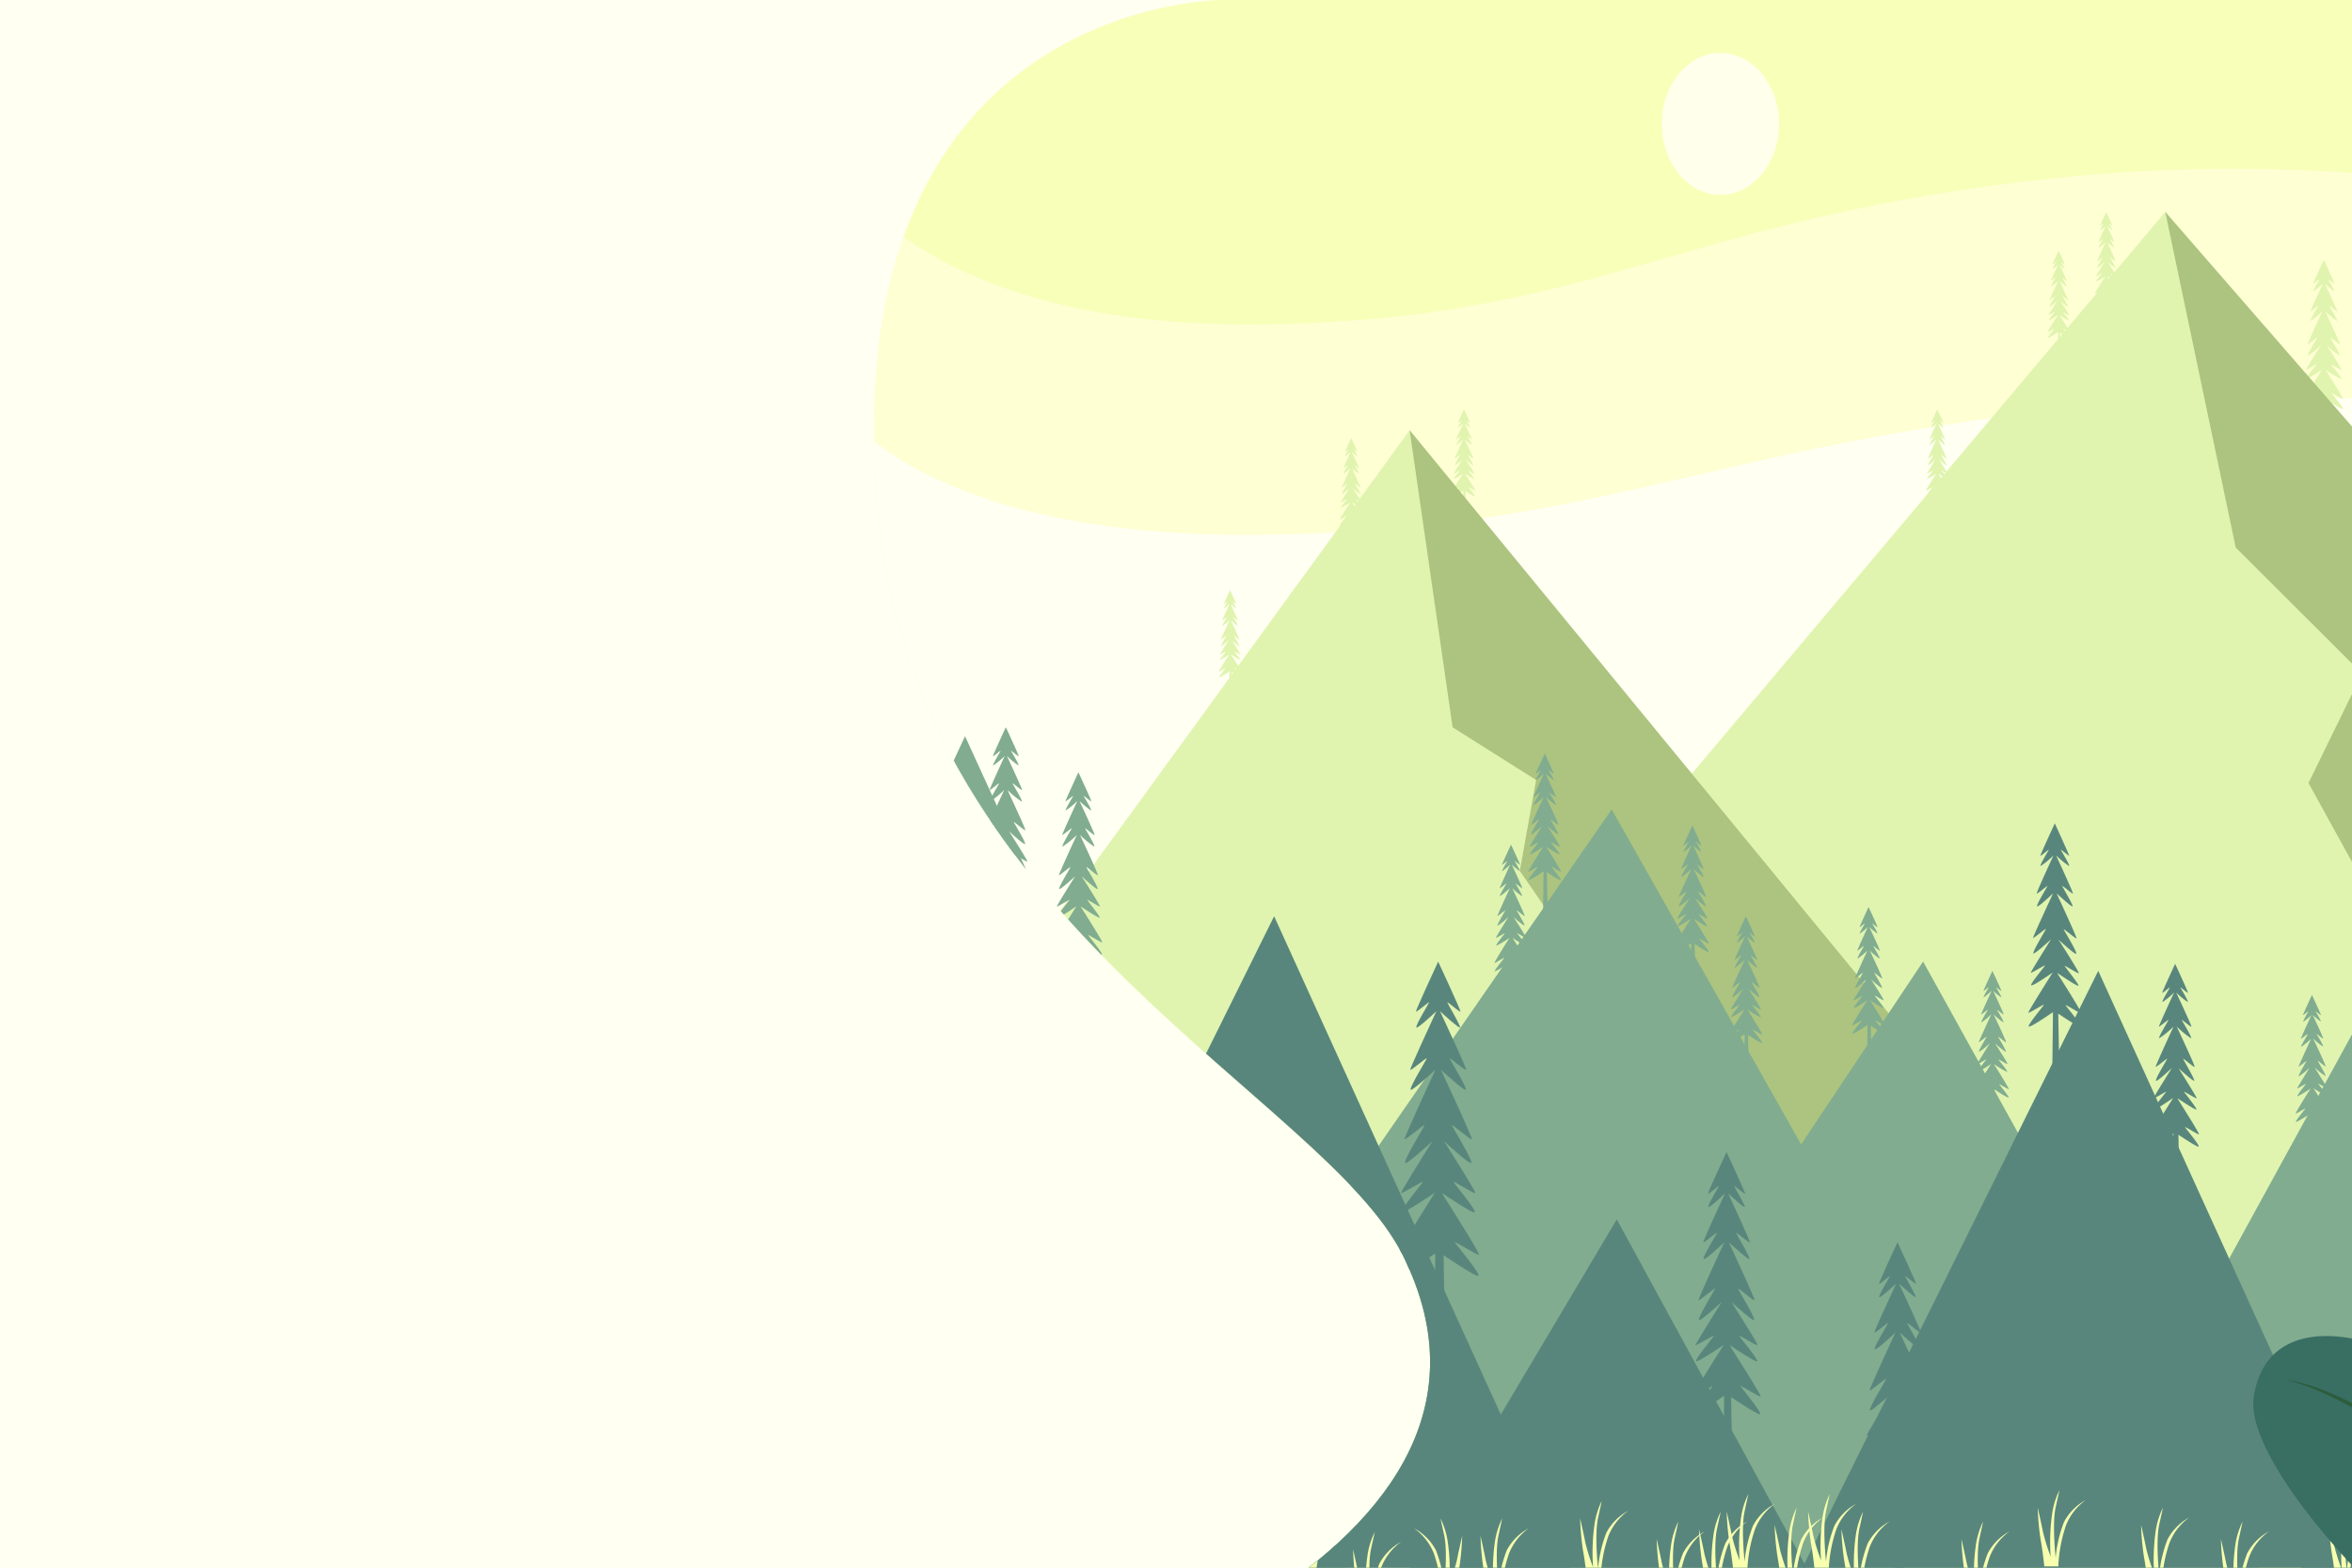 <svg xmlns="http://www.w3.org/2000/svg" xmlns:xlink="http://www.w3.org/1999/xlink" viewBox="0 0 561.6 374.4"><defs><style>.cls-1{fill:none;}.cls-2{fill:#fffff2;}.cls-3{clip-path:url(#clip-path);}.cls-4{fill:#f8ffb9;}.cls-5{fill:#ffffd4;}.cls-6{fill:#e0f4b0;}.cls-7{fill:#acc47f;}.cls-8{fill:#81ac8f;}.cls-9{fill:#59867c;}.cls-10{fill:#f7ffae;}.cls-11{fill:#396e63;}.cls-12{fill:#2c5d3c;}.cls-13{fill:#ffffec;}</style><clipPath id="clip-path"><path class="cls-1" d="M291.81,0S196.66-.19,210,125.49c10.12,95.25,106.15,136.84,124.88,174.15,38,75.67-100.66,111.81-100.66,111.81H622.71V0Z"/></clipPath></defs><g id="White_bg" data-name="White bg"><rect class="cls-2" width="622.71" height="411.45"/></g><g id="Object"><g class="cls-3"><rect class="cls-4" x="202.37" y="-2.3" width="494.94" height="416.06"/><path class="cls-5" d="M202.37,43.25s20,35.18,98.63,34.23,97.79-24.07,183.32-34.23C612.73,28,698.37,77.5,698.37,77.5l-1.06,336.26h-522V-2.3Z"/><path class="cls-2" d="M201.84,98.61s20,29.92,98.63,29.12,104.74-19.85,190.17-29.84c129.63-15.16,207.2,29.85,207.2,29.85l-1.06,286h-522V59.87Z"/><path class="cls-6" d="M555.37,88.45v-.1A23,23,0,0,0,559,90.51c.47,0-2.3-3.27-2.38-3.46s2.41,1.42,2.48,1.26-2.34-4-3.54-5.87a18.14,18.14,0,0,0,3.05,2.47c.42,0-2.08-4-2.15-4.27s2.17,1.76,2.24,1.56-2.57-5.87-3.49-7.86A17.89,17.89,0,0,0,558,76.61c.35,0-1.73-3.36-1.79-3.55s1.81,1.46,1.87,1.29-2.25-5.11-3-6.65a14.37,14.37,0,0,0,2.25,1.84c.28,0-1.38-2.67-1.43-2.83s1.44,1.17,1.49,1-2.52-5.65-2.52-5.65-2.57,5.52-2.52,5.65,1.53-1.18,1.49-1-1.71,2.83-1.43,2.83a14.37,14.37,0,0,0,2.25-1.84c-.71,1.54-3,6.51-3,6.65s1.93-1.49,1.87-1.29-2.14,3.55-1.79,3.55a17.89,17.89,0,0,0,2.78-2.27c-.92,2-3.55,7.69-3.49,7.86s2.31-1.79,2.24-1.56-2.57,4.27-2.15,4.27a18.14,18.14,0,0,0,3.05-2.47c-1.2,1.91-3.6,5.75-3.54,5.87s2.55-1.45,2.48-1.26-2.85,3.46-2.38,3.46a24.28,24.28,0,0,0,3.72-2.24c-1.12,1.78-4.32,6.88-4.25,7s2.81-1.59,2.73-1.39-3.13,3.82-2.62,3.82a28.44,28.44,0,0,0,4.2-2.53l-.13,12.69h1.31l-.24-12.49a24.66,24.66,0,0,0,3.9,2.33c.51,0-2.53-3.61-2.62-3.82s2.65,1.57,2.73,1.39S556.58,90.37,555.37,88.45Z"/><path class="cls-6" d="M503.21,66.08V66a13.91,13.91,0,0,0,2.12,1.27c.28,0-1.35-1.92-1.39-2s1.41.84,1.45.74-1.37-2.33-2.08-3.44A11,11,0,0,0,505.09,64c.25,0-1.22-2.37-1.26-2.51s1.28,1,1.32.91-1.51-3.44-2-4.61a11.16,11.16,0,0,0,1.63,1.34c.21,0-1-2-1.05-2.09s1.06.86,1.1.76-1.32-3-1.74-3.91A8.5,8.5,0,0,0,504.36,55c.16,0-.81-1.57-.84-1.66s.85.69.88.61-1.48-3.32-1.48-3.32-1.51,3.24-1.48,3.32.9-.7.87-.61-1,1.66-.84,1.66a8.05,8.05,0,0,0,1.32-1.08c-.42.91-1.76,3.83-1.73,3.91s1.13-.88,1.09-.76-1.25,2.09-1,2.09a10.19,10.19,0,0,0,1.63-1.34c-.54,1.17-2.08,4.52-2.05,4.61s1.36-1,1.32-.91S500.49,64,500.74,64a10.6,10.6,0,0,0,1.79-1.45c-.7,1.11-2.11,3.37-2.08,3.44s1.5-.85,1.45-.74-1.66,2-1.39,2A14.39,14.39,0,0,0,502.69,66c-.65,1-2.53,4-2.49,4.12s1.65-.93,1.6-.81-1.84,2.24-1.54,2.24A17.1,17.1,0,0,0,502.73,70l-.07,7.45h.76l-.14-7.33a14.87,14.87,0,0,0,2.29,1.37c.3,0-1.49-2.12-1.54-2.24s1.56.92,1.61.81S503.91,67.2,503.21,66.08Z"/><path class="cls-6" d="M491.83,75.35v-.07A13.44,13.44,0,0,0,494,76.55c.27,0-1.35-1.92-1.4-2s1.41.84,1.46.74-1.38-2.33-2.08-3.44a10.72,10.72,0,0,0,1.79,1.45c.24,0-1.22-2.37-1.26-2.51s1.27,1,1.31.91-1.51-3.44-2-4.61a11,11,0,0,0,1.63,1.33c.21,0-1-2-1.05-2.08s1.06.85,1.1.76-1.32-3-1.74-3.91A9,9,0,0,0,493,64.24c.17,0-.81-1.57-.83-1.66s.84.69.87.61-1.48-3.32-1.48-3.32-1.51,3.24-1.48,3.32.9-.7.87-.61-1,1.66-.83,1.66a9,9,0,0,0,1.32-1.08c-.42.91-1.77,3.83-1.74,3.91s1.13-.88,1.1-.76-1.26,2.08-1,2.08a11,11,0,0,0,1.63-1.33c-.54,1.17-2.09,4.52-2.05,4.61s1.36-1,1.31-.91-1.51,2.51-1.26,2.51a10.72,10.72,0,0,0,1.79-1.45c-.7,1.11-2.11,3.37-2.08,3.44s1.5-.85,1.46-.74-1.67,2-1.4,2a14.9,14.9,0,0,0,2.19-1.31c-.66,1-2.54,4-2.5,4.12s1.65-.94,1.6-.81-1.83,2.23-1.53,2.23a16.36,16.36,0,0,0,2.46-1.48l-.07,7.45H492l-.13-7.33a14.64,14.64,0,0,0,2.28,1.36c.3,0-1.48-2.11-1.53-2.23s1.55.92,1.6.81S492.54,76.47,491.83,75.35Z"/><path class="cls-6" d="M462.86,113.19v-.06a14,14,0,0,0,2.12,1.26c.27,0-1.35-1.92-1.4-2s1.41.84,1.46.74-1.38-2.32-2.08-3.44a10.21,10.21,0,0,0,1.79,1.45c.24,0-1.22-2.37-1.26-2.51s1.27,1,1.31.91-1.51-3.44-2.05-4.61a11.16,11.16,0,0,0,1.63,1.34c.21,0-1-2-1.05-2.09s1.06.86,1.1.76-1.32-3-1.74-3.91a9.2,9.2,0,0,0,1.32,1.09c.17,0-.81-1.58-.83-1.67s.84.69.87.61-1.48-3.32-1.48-3.32-1.51,3.24-1.48,3.32.9-.7.87-.61-1,1.67-.83,1.67a9.2,9.2,0,0,0,1.32-1.09c-.42.91-1.77,3.83-1.74,3.91s1.13-.88,1.1-.76-1.26,2.09-1.05,2.09a11.16,11.16,0,0,0,1.63-1.34c-.54,1.17-2.09,4.52-2.05,4.61s1.35-1.05,1.31-.91-1.51,2.51-1.26,2.51a10.6,10.6,0,0,0,1.79-1.45c-.7,1.12-2.11,3.37-2.08,3.44s1.5-.85,1.46-.74-1.67,2-1.4,2a14.9,14.9,0,0,0,2.19-1.31c-.66,1-2.54,4-2.5,4.12s1.65-.93,1.6-.81-1.83,2.24-1.53,2.24a16.56,16.56,0,0,0,2.46-1.49l-.07,7.45h.76l-.14-7.33a15.36,15.36,0,0,0,2.29,1.37c.3,0-1.48-2.12-1.53-2.24s1.55.92,1.6.81S463.57,114.31,462.86,113.19Z"/><path class="cls-6" d="M349.86,113.19v-.06a14,14,0,0,0,2.12,1.26c.27,0-1.35-1.92-1.4-2s1.41.84,1.46.74-1.38-2.32-2.08-3.44a10.6,10.6,0,0,0,1.79,1.45c.25,0-1.22-2.37-1.26-2.51s1.27,1,1.32.91-1.51-3.44-2.05-4.61a10.19,10.19,0,0,0,1.63,1.34c.2,0-1-2-1.05-2.09s1.06.86,1.09.76-1.31-3-1.73-3.91a8.22,8.22,0,0,0,1.32,1.09c.16,0-.81-1.58-.84-1.67s.85.69.87.61-1.48-3.32-1.48-3.32-1.5,3.24-1.48,3.32.9-.7.88-.61-1,1.67-.84,1.67a8.68,8.68,0,0,0,1.32-1.09c-.42.91-1.77,3.83-1.74,3.91s1.13-.88,1.1-.76-1.26,2.09-1.05,2.09a11.16,11.16,0,0,0,1.63-1.34c-.54,1.17-2.08,4.52-2.05,4.61s1.36-1.05,1.32-.91-1.51,2.51-1.27,2.51a10.56,10.56,0,0,0,1.8-1.45c-.71,1.12-2.12,3.37-2.08,3.44s1.5-.85,1.45-.74-1.67,2-1.39,2a14.9,14.9,0,0,0,2.18-1.31c-.66,1-2.54,4-2.5,4.12s1.66-.93,1.61-.81-1.84,2.24-1.54,2.24a16.56,16.56,0,0,0,2.46-1.49l-.07,7.45h.77l-.14-7.33a14.41,14.41,0,0,0,2.29,1.37c.3,0-1.49-2.12-1.54-2.24s1.55.92,1.6.81S350.57,114.31,349.86,113.19Z"/><path class="cls-6" d="M322.92,120.05V120a14,14,0,0,0,2.12,1.26c.27,0-1.35-1.92-1.4-2s1.41.84,1.46.74-1.38-2.32-2.08-3.44a10.6,10.6,0,0,0,1.79,1.45c.25,0-1.22-2.37-1.26-2.51s1.27,1,1.31.92-1.51-3.45-2.05-4.62a11.16,11.16,0,0,0,1.63,1.34c.21,0-1-2-1.05-2.09s1.07.86,1.1.76-1.32-3-1.74-3.91a9.2,9.2,0,0,0,1.32,1.09c.17,0-.8-1.58-.83-1.67s.84.69.87.61-1.48-3.32-1.48-3.32-1.51,3.24-1.48,3.32.9-.7.87-.61-1,1.67-.83,1.67a9.2,9.2,0,0,0,1.32-1.09c-.42.91-1.77,3.83-1.74,3.91s1.13-.88,1.1-.76-1.26,2.09-1.05,2.09a11.16,11.16,0,0,0,1.63-1.34c-.54,1.17-2.09,4.52-2.05,4.62s1.36-1,1.32-.92-1.51,2.51-1.27,2.51a10.21,10.21,0,0,0,1.79-1.45c-.7,1.12-2.11,3.37-2.08,3.44s1.5-.85,1.46-.74-1.67,2-1.4,2a13.61,13.61,0,0,0,2.19-1.31c-.66,1-2.54,4-2.5,4.12s1.66-.93,1.61-.81-1.84,2.24-1.54,2.24a16.56,16.56,0,0,0,2.46-1.49l-.07,7.45h.76l-.13-7.33a14.89,14.89,0,0,0,2.28,1.37c.31,0-1.48-2.12-1.53-2.24s1.55.92,1.6.81S323.63,121.17,322.92,120.05Z"/><path class="cls-6" d="M294,156.38v-.06a13.44,13.44,0,0,0,2.12,1.27c.27,0-1.35-1.92-1.4-2s1.41.83,1.46.74-1.38-2.33-2.08-3.45a10.8,10.8,0,0,0,1.79,1.46c.25,0-1.22-2.38-1.26-2.51s1.27,1,1.31.91-1.51-3.45-2.05-4.61a11,11,0,0,0,1.63,1.33c.21,0-1-2-1.05-2.09s1.07.86,1.1.76-1.32-3-1.74-3.9a9,9,0,0,0,1.32,1.08c.17,0-.81-1.57-.83-1.66s.84.68.87.6-1.48-3.32-1.48-3.32-1.51,3.25-1.48,3.32.9-.69.87-.6-1,1.66-.83,1.66a9,9,0,0,0,1.32-1.08c-.42.9-1.77,3.82-1.74,3.9s1.13-.87,1.1-.76-1.26,2.09-1,2.09a11,11,0,0,0,1.63-1.33c-.54,1.16-2.09,4.51-2.05,4.61s1.36-1.05,1.31-.91-1.5,2.51-1.26,2.51a10.4,10.4,0,0,0,1.79-1.46c-.7,1.12-2.11,3.38-2.08,3.45s1.5-.85,1.46-.74-1.67,2-1.4,2a14.9,14.9,0,0,0,2.19-1.31c-.66,1-2.54,4-2.5,4.12s1.66-.94,1.6-.82-1.83,2.24-1.53,2.24a16.36,16.36,0,0,0,2.46-1.48l-.07,7.45h.76l-.13-7.33a14.64,14.64,0,0,0,2.28,1.36c.3,0-1.48-2.12-1.53-2.24s1.55.92,1.6.82S294.66,157.51,294,156.38Z"/><polygon class="cls-6" points="403.67 185.12 517.01 50.6 697.31 265.5 697.31 377.9 136.48 377.9 336.58 102.74 403.67 185.12"/><polygon class="cls-7" points="517.01 50.6 533.84 130.77 563.99 160.85 551.21 187 655.99 377.2 697.31 377.2 698.37 259.08 517.01 50.6"/><polygon class="cls-7" points="336.58 102.74 346.85 173.7 366.79 186.28 362.89 208 479.68 377.2 562.03 377.2 336.58 102.74"/><polygon class="cls-8" points="136.48 377.2 230.43 175.83 322.63 377.2 136.48 377.2"/><polygon class="cls-8" points="257.45 377.2 384.83 193.31 488.82 377.2 257.45 377.2"/><polygon class="cls-8" points="360.8 377.2 459.19 229.64 540.89 377.2 360.8 377.2"/><polygon class="cls-8" points="496.97 365 585.13 204.09 683.39 365 496.97 365"/><polygon class="cls-9" points="225.74 377.2 304.23 218.82 376.26 377.2 225.74 377.2"/><polygon class="cls-9" points="428.98 377.2 501.01 231.86 567.12 377.2 428.98 377.2"/><polygon class="cls-9" points="548.13 377.2 594.22 276.24 636.51 377.2 548.13 377.2"/><polygon class="cls-9" points="334.96 377.2 386.05 291.22 432.93 377.2 334.96 377.2"/><path class="cls-9" d="M520,262.47v-.13c1.24.83,4,2.64,4.42,2.64s-2.81-4-2.91-4.23,2.94,1.74,3,1.54-2.87-4.85-4.33-7.18c1.2,1.1,3.36,3,3.73,3s-2.54-4.95-2.63-5.23,2.66,2.15,2.75,1.9-3.15-7.18-4.28-9.61a22.38,22.38,0,0,0,3.4,2.78c.43,0-2.12-4.12-2.19-4.35s2.21,1.79,2.29,1.58-2.75-6.25-3.62-8.14a17.32,17.32,0,0,0,2.75,2.26c.34,0-1.69-3.27-1.74-3.46s1.76,1.42,1.81,1.26-3.08-6.92-3.08-6.92-3.14,6.76-3.08,6.92,1.87-1.45,1.82-1.26-2.09,3.46-1.75,3.46a17.32,17.32,0,0,0,2.75-2.26c-.87,1.89-3.67,8-3.61,8.14s2.35-1.82,2.28-1.58-2.62,4.35-2.19,4.35a21.9,21.9,0,0,0,3.4-2.78c-1.13,2.43-4.34,9.41-4.27,9.61s2.83-2.18,2.74-1.9-3.14,5.23-2.63,5.23,2.53-1.93,3.73-3c-1.46,2.33-4.4,7-4.33,7.18s3.13-1.77,3-1.54-3.47,4.23-2.9,4.23,3.39-2,4.55-2.73c-1.37,2.16-5.29,8.41-5.21,8.59s3.45-2,3.35-1.7-3.84,4.66-3.21,4.66,4-2.3,5.14-3.09l-.15,15.52h1.59L520.16,271c1.41.95,4.3,2.85,4.77,2.85.63,0-3.1-4.41-3.2-4.66s3.24,1.91,3.34,1.7S521.48,264.81,520,262.47Z"/><path class="cls-9" d="M453.94,343.05v-.18c1.77,1.19,5.71,3.8,6.35,3.8.81,0-4.05-5.75-4.18-6.08s4.22,2.49,4.36,2.21-4.13-7-6.23-10.31c1.73,1.57,4.83,4.34,5.36,4.34.74,0-3.66-7.1-3.78-7.51s3.82,3.08,3.94,2.74-4.51-10.33-6.13-13.82c1.28,1.18,4.39,4,4.88,4s-3.05-5.92-3.15-6.26,3.18,2.57,3.29,2.28-3.95-9-5.2-11.7c1,.89,3.55,3.24,3.95,3.24s-2.42-4.7-2.51-5,2.54,2,2.62,1.81-4.43-9.94-4.43-9.94-4.52,9.71-4.43,9.94,2.69-2.08,2.61-1.81-3,5-2.51,5,3-2.35,4-3.24c-1.26,2.71-5.29,11.45-5.2,11.7s3.39-2.62,3.28-2.28-3.76,6.26-3.14,6.26,3.6-2.82,4.88-4c-1.62,3.49-6.24,13.53-6.14,13.82s4.07-3.15,3.94-2.74-4.52,7.51-3.78,7.51c.53,0,3.64-2.77,5.37-4.34-2.11,3.34-6.34,10.1-6.23,10.31s4.49-2.55,4.36-2.21-5,6.08-4.18,6.08c.65,0,4.88-2.82,6.54-3.93-2,3.11-7.6,12.08-7.48,12.34s5-2.81,4.81-2.44-5.51,6.7-4.61,6.7,5.69-3.31,7.38-4.45l-.22,22.31h2.29l-.41-21.95c2,1.35,6.17,4.09,6.85,4.09.9,0-4.45-6.34-4.6-6.7s4.65,2.75,4.8,2.44S456.06,346.42,453.94,343.05Z"/><path class="cls-9" d="M491.31,232.57v-.15c1.38.93,4.44,3,4.93,3s-3.14-4.46-3.24-4.72,3.27,1.94,3.38,1.72-3.2-5.41-4.84-8c1.34,1.23,3.76,3.38,4.17,3.38.57,0-2.84-5.52-2.94-5.83s3,2.39,3.06,2.12-3.5-8-4.76-10.73c1,.92,3.41,3.11,3.79,3.11s-2.37-4.59-2.44-4.86,2.47,2,2.54,1.77-3.06-7-4-9.08a20.29,20.29,0,0,0,3.07,2.52c.38,0-1.88-3.65-1.95-3.86s2,1.58,2,1.4-3.44-7.72-3.44-7.72-3.5,7.54-3.44,7.72,2.09-1.61,2-1.4-2.32,3.86-1.94,3.86a20.8,20.8,0,0,0,3.07-2.52c-1,2.1-4.11,8.89-4,9.08s2.63-2,2.55-1.77-2.92,4.86-2.44,4.86,2.79-2.19,3.78-3.11C489,216,485.37,223.81,485.45,224s3.16-2.44,3.06-2.12-3.51,5.83-2.93,5.83c.41,0,2.82-2.15,4.16-3.38-1.63,2.6-4.91,7.85-4.83,8s3.49-2,3.38-1.72-3.88,4.72-3.24,4.72,3.79-2.18,5.07-3.05c-1.52,2.42-5.9,9.38-5.8,9.58s3.85-2.18,3.73-1.89-4.28,5.2-3.58,5.2,4.42-2.56,5.73-3.45L490,259.08h1.78l-.32-17c1.57,1.06,4.79,3.18,5.32,3.18.7,0-3.46-4.92-3.57-5.2s3.61,2.14,3.73,1.89S493,235.18,491.31,232.57Z"/><path class="cls-9" d="M344.44,285.19V285c2.12,1.43,6.85,4.55,7.6,4.55,1,0-4.84-6.89-5-7.29s5.06,3,5.22,2.66-4.94-8.36-7.46-12.36c2.07,1.89,5.79,5.2,6.42,5.2.89,0-4.38-8.51-4.53-9s4.58,3.7,4.73,3.28-5.42-12.37-7.36-16.56c1.54,1.41,5.27,4.79,5.85,4.79.74,0-3.65-7.08-3.77-7.49s3.81,3.08,3.94,2.73-4.73-10.77-6.23-14c1.16,1.07,4.26,3.89,4.73,3.89s-2.9-5.64-3-6,3,2.45,3.13,2.18-5.31-11.92-5.31-11.92-5.4,11.64-5.31,11.92,3.23-2.5,3.14-2.18-3.59,6-3,6,3.57-2.82,4.73-3.89c-1.5,3.25-6.33,13.72-6.23,14s4.06-3.14,3.94-2.73-4.51,7.49-3.77,7.49c.58,0,4.31-3.38,5.84-4.79-1.93,4.19-7.47,16.21-7.35,16.56s4.88-3.77,4.73-3.28-5.42,9-4.53,9c.63,0,4.35-3.31,6.42-5.2-2.52,4-7.58,12.1-7.46,12.36s5.39-3.05,5.22-2.66-6,7.29-5,7.29c.78,0,5.85-3.37,7.84-4.71-2.36,3.73-9.12,14.48-9,14.79s5.94-3.37,5.76-2.93-6.6,8-5.52,8c.9,0,6.82-4,8.85-5.34l-.26,26.74h2.74l-.49-26.31c2.41,1.62,7.39,4.91,8.21,4.91,1.08,0-5.34-7.6-5.52-8s5.58,3.3,5.76,2.93S347,289.22,344.44,285.19Z"/><path class="cls-9" d="M413.12,321.5v-.18c1.77,1.19,5.72,3.8,6.35,3.8.81,0-4.05-5.75-4.18-6.08s4.22,2.5,4.36,2.21-4.13-7-6.23-10.31c1.73,1.58,4.83,4.34,5.36,4.34.74,0-3.66-7.1-3.78-7.51s3.82,3.09,3.94,2.74-4.51-10.32-6.13-13.82c1.28,1.18,4.39,4,4.88,4s-3.05-5.92-3.15-6.26,3.18,2.57,3.29,2.28-3.95-9-5.2-11.7c1,.9,3.55,3.25,3.95,3.25s-2.42-4.71-2.51-5,2.54,2.05,2.62,1.81-4.43-9.94-4.43-9.94-4.52,9.71-4.43,9.94,2.69-2.08,2.61-1.81-3,5-2.5,5,3-2.35,3.95-3.25c-1.26,2.71-5.29,11.46-5.2,11.7s3.39-2.62,3.28-2.28-3.76,6.26-3.14,6.26,3.6-2.82,4.88-4c-1.62,3.5-6.24,13.53-6.14,13.82s4.07-3.15,3.94-2.74-4.52,7.51-3.78,7.51c.53,0,3.64-2.76,5.37-4.34-2.11,3.34-6.34,10.1-6.23,10.31s4.49-2.54,4.36-2.21-5,6.08-4.18,6.08c.65,0,4.88-2.81,6.54-3.93-2,3.11-7.6,12.08-7.48,12.34s5-2.81,4.81-2.44-5.51,6.7-4.61,6.7,5.69-3.3,7.38-4.45l-.22,22.32h2.29l-.41-22c2,1.36,6.18,4.09,6.85,4.09.9,0-4.45-6.34-4.6-6.7s4.65,2.75,4.8,2.44S415.25,324.87,413.12,321.5Z"/><path class="cls-9" d="M238.57,321.5v-.18c1.77,1.19,5.71,3.8,6.34,3.8.82,0-4-5.75-4.18-6.08s4.23,2.5,4.36,2.21-4.12-7-6.23-10.31c1.73,1.58,4.84,4.34,5.37,4.34.74,0-3.66-7.1-3.78-7.51s3.82,3.09,3.94,2.74-4.52-10.32-6.14-13.82c1.28,1.18,4.4,4,4.88,4s-3-5.92-3.14-6.26,3.18,2.57,3.28,2.28-3.94-9-5.2-11.7c1,.9,3.56,3.25,4,3.25s-2.42-4.71-2.5-5,2.53,2.05,2.61,1.81-4.43-9.94-4.43-9.94-4.51,9.71-4.43,9.94,2.7-2.08,2.62-1.81-3,5-2.51,5,3-2.35,4-3.25c-1.25,2.71-5.28,11.46-5.2,11.7s3.39-2.62,3.29-2.28-3.76,6.26-3.15,6.26,3.6-2.82,4.88-4c-1.62,3.5-6.24,13.53-6.14,13.82s4.07-3.15,4-2.74-4.52,7.51-3.78,7.51c.53,0,3.63-2.76,5.36-4.34-2.1,3.34-6.33,10.1-6.23,10.31s4.5-2.54,4.36-2.21-5,6.08-4.18,6.08c.66,0,4.89-2.81,6.55-3.93-2,3.11-7.61,12.08-7.48,12.34s4.95-2.81,4.8-2.44-5.5,6.7-4.6,6.7c.74,0,5.69-3.3,7.38-4.45l-.22,22.32h2.29l-.41-22c2,1.36,6.17,4.09,6.85,4.09.9,0-4.46-6.34-4.61-6.7s4.66,2.75,4.81,2.44S240.69,324.87,238.57,321.5Z"/><path class="cls-8" d="M258.13,216.66v-.13c1.23.83,4,2.64,4.41,2.64s-2.81-4-2.9-4.23,2.93,1.74,3,1.54-2.87-4.84-4.33-7.16c1.2,1.09,3.36,3,3.72,3,.52,0-2.54-4.93-2.62-5.21s2.65,2.14,2.74,1.9-3.14-7.17-4.27-9.6a22.85,22.85,0,0,0,3.39,2.77c.43,0-2.11-4.11-2.18-4.34s2.21,1.78,2.28,1.58-2.74-6.24-3.61-8.13a18.42,18.42,0,0,0,2.74,2.26c.34,0-1.68-3.27-1.74-3.46s1.76,1.42,1.82,1.26-3.08-6.91-3.08-6.91-3.13,6.75-3.08,6.91,1.87-1.45,1.82-1.26-2.08,3.46-1.74,3.46a18.42,18.42,0,0,0,2.74-2.26c-.87,1.89-3.67,8-3.61,8.13s2.36-1.82,2.28-1.58-2.61,4.34-2.18,4.34a22.34,22.34,0,0,0,3.39-2.77c-1.13,2.43-4.34,9.4-4.27,9.6s2.83-2.19,2.74-1.9-3.14,5.21-2.62,5.21c.37,0,2.52-1.92,3.72-3-1.46,2.32-4.4,7-4.32,7.16s3.12-1.77,3-1.54-3.47,4.23-2.9,4.23,3.4-1.95,4.55-2.73c-1.37,2.16-5.29,8.4-5.2,8.57s3.44-1.95,3.34-1.69S251.38,228,252,228s4-2.3,5.13-3.09l-.15,15.5h1.59l-.29-15.26c1.4.94,4.29,2.85,4.76,2.85.63,0-3.09-4.41-3.2-4.66s3.24,1.91,3.34,1.69S259.61,219,258.13,216.66Z"/><path class="cls-8" d="M240.79,205.91v-.13c1.23.83,4,2.64,4.41,2.64s-2.81-4-2.9-4.22,2.93,1.73,3,1.54-2.86-4.85-4.32-7.17c1.2,1.1,3.35,3,3.72,3,.52,0-2.54-4.94-2.63-5.22s2.66,2.14,2.75,1.9-3.14-7.17-4.27-9.6a21.93,21.93,0,0,0,3.39,2.78c.43,0-2.11-4.11-2.18-4.35s2.21,1.79,2.28,1.59-2.74-6.25-3.61-8.13a18.23,18.23,0,0,0,2.74,2.25c.34,0-1.68-3.27-1.74-3.46s1.76,1.42,1.82,1.26-3.08-6.91-3.08-6.91-3.14,6.75-3.08,6.91,1.87-1.45,1.82-1.26-2.08,3.46-1.74,3.46a18.23,18.23,0,0,0,2.74-2.25c-.87,1.88-3.67,7.95-3.61,8.13s2.35-1.82,2.28-1.59-2.61,4.35-2.18,4.35a22.41,22.41,0,0,0,3.39-2.78c-1.13,2.43-4.34,9.4-4.27,9.6s2.83-2.18,2.74-1.9-3.14,5.22-2.62,5.22c.36,0,2.52-1.92,3.72-3-1.46,2.32-4.4,7-4.33,7.17s3.13-1.77,3-1.54-3.47,4.22-2.9,4.22,3.39-1.95,4.55-2.73c-1.37,2.17-5.29,8.4-5.2,8.58s3.44-2,3.34-1.7-3.83,4.66-3.2,4.66,4-2.3,5.13-3.09l-.15,15.5h1.58L241,214.39c1.4.94,4.29,2.84,4.76,2.84.63,0-3.1-4.41-3.2-4.66s3.24,1.92,3.34,1.7S242.27,208.25,240.79,205.91Z"/><path class="cls-8" d="M369.29,202.34v-.09a20,20,0,0,0,3.07,1.83c.39,0-2-2.78-2-2.93s2,1.2,2.1,1.06-2-3.36-3-5a15.3,15.3,0,0,0,2.58,2.1c.36,0-1.76-3.43-1.82-3.62s1.84,1.49,1.9,1.32-2.18-5-3-6.67a15.69,15.69,0,0,0,2.36,1.93c.3,0-1.47-2.86-1.52-3s1.53,1.24,1.58,1.1-1.9-4.34-2.51-5.65a12.75,12.75,0,0,0,1.91,1.56c.24,0-1.17-2.27-1.21-2.4s1.23,1,1.26.88-2.13-4.8-2.13-4.8-2.18,4.69-2.14,4.8,1.3-1,1.26-.88-1.45,2.4-1.21,2.4a12.75,12.75,0,0,0,1.91-1.56c-.61,1.31-2.55,5.53-2.51,5.65s1.63-1.27,1.58-1.1-1.81,3-1.52,3a15.69,15.69,0,0,0,2.36-1.93c-.78,1.68-3,6.53-3,6.67s2-1.52,1.9-1.32-2.18,3.62-1.82,3.62a15.67,15.67,0,0,0,2.59-2.1c-1,1.62-3.06,4.88-3,5s2.17-1.22,2.1-1.06-2.41,2.93-2,2.93a21.15,21.15,0,0,0,3.15-1.9c-.95,1.51-3.67,5.84-3.61,6s2.4-1.35,2.32-1.18-2.66,3.24-2.22,3.24a23.9,23.9,0,0,0,3.56-2.15l-.1,10.77h1.1l-.2-10.6a20.71,20.71,0,0,0,3.31,2c.44,0-2.15-3.06-2.22-3.24s2.25,1.33,2.32,1.18S370.32,204,369.29,202.34Z"/><path class="cls-8" d="M361.22,224.05V224a19.41,19.41,0,0,0,3.06,1.84c.4,0-1.95-2.78-2-2.94s2,1.21,2.11,1.07-2-3.36-3-5a16.23,16.23,0,0,0,2.59,2.1c.36,0-1.76-3.43-1.82-3.63s1.84,1.49,1.9,1.32-2.18-5-3-6.67a15.59,15.59,0,0,0,2.35,1.93c.3,0-1.47-2.85-1.52-3s1.54,1.24,1.59,1.1-1.9-4.34-2.51-5.65a12.32,12.32,0,0,0,1.91,1.57c.23,0-1.17-2.27-1.21-2.4s1.22,1,1.26.87-2.14-4.8-2.14-4.8-2.18,4.69-2.14,4.8,1.3-1,1.26-.87-1.44,2.4-1.21,2.4a11.86,11.86,0,0,0,1.91-1.57c-.6,1.31-2.55,5.53-2.51,5.65s1.64-1.26,1.59-1.1-1.82,3-1.52,3a15.56,15.56,0,0,0,2.36-1.93c-.79,1.69-3,6.53-3,6.67s2-1.51,1.91-1.32-2.18,3.63-1.83,3.63a15.38,15.38,0,0,0,2.59-2.1c-1,1.62-3.06,4.88-3,5s2.17-1.23,2.11-1.07-2.41,2.94-2,2.94a20.66,20.66,0,0,0,3.16-1.9c-1,1.5-3.67,5.83-3.61,6s2.39-1.36,2.32-1.18-2.66,3.24-2.23,3.24a24.43,24.43,0,0,0,3.57-2.15l-.11,10.77h1.11l-.2-10.6a21,21,0,0,0,3.31,2c.43,0-2.15-3.06-2.23-3.24s2.25,1.33,2.32,1.18S362.24,225.68,361.22,224.05Z"/><path class="cls-8" d="M404.53,219.52v-.09a19.52,19.52,0,0,0,3.06,1.83c.39,0-1.95-2.78-2-2.93s2,1.2,2.11,1.07-2-3.37-3-5a15.18,15.18,0,0,0,2.59,2.09c.36,0-1.77-3.43-1.83-3.62s1.85,1.49,1.91,1.32-2.18-5-3-6.67a15.56,15.56,0,0,0,2.36,1.93c.3,0-1.47-2.86-1.52-3s1.54,1.24,1.59,1.1-1.91-4.34-2.51-5.65a12.26,12.26,0,0,0,1.91,1.56c.23,0-1.17-2.27-1.21-2.4s1.22,1,1.26.88-2.14-4.8-2.14-4.8-2.18,4.69-2.14,4.8,1.3-1,1.26-.88-1.44,2.4-1.21,2.4a12.75,12.75,0,0,0,1.91-1.56c-.61,1.31-2.55,5.53-2.51,5.65s1.64-1.27,1.59-1.1-1.82,3-1.52,3a15.59,15.59,0,0,0,2.35-1.93c-.78,1.68-3,6.53-3,6.67s2-1.52,1.9-1.32-2.18,3.62-1.82,3.62a16,16,0,0,0,2.59-2.09c-1,1.61-3.06,4.87-3,5s2.17-1.23,2.11-1.07-2.42,2.93-2,2.93a21.16,21.16,0,0,0,3.16-1.9c-1,1.51-3.67,5.84-3.61,6s2.39-1.35,2.32-1.18-2.66,3.24-2.23,3.24a24.43,24.43,0,0,0,3.57-2.15L403.73,236h1.11l-.2-10.6a20.27,20.27,0,0,0,3.31,2c.43,0-2.16-3.06-2.23-3.24s2.25,1.33,2.32,1.18S405.55,221.14,404.53,219.52Z"/><path class="cls-8" d="M417.31,241.2v-.08a20.49,20.49,0,0,0,3.06,1.83c.4,0-1.95-2.78-2-2.94s2,1.21,2.1,1.07-2-3.36-3-5a16.23,16.23,0,0,0,2.59,2.1c.36,0-1.76-3.43-1.82-3.63s1.84,1.49,1.9,1.33-2.18-5-3-6.68a15.08,15.08,0,0,0,2.36,1.93c.29,0-1.47-2.85-1.52-3s1.53,1.25,1.58,1.1-1.9-4.33-2.51-5.64a12.75,12.75,0,0,0,1.91,1.56c.24,0-1.17-2.27-1.21-2.4s1.22,1,1.26.88-2.14-4.81-2.14-4.81-2.18,4.69-2.14,4.81,1.31-1,1.27-.88-1.45,2.4-1.21,2.4a12.75,12.75,0,0,0,1.91-1.56c-.61,1.31-2.56,5.53-2.51,5.64s1.63-1.26,1.58-1.1-1.82,3-1.52,3a15.08,15.08,0,0,0,2.36-1.93c-.78,1.69-3,6.54-3,6.68s2-1.52,1.91-1.33-2.18,3.63-1.83,3.63a15.38,15.38,0,0,0,2.59-2.1c-1,1.62-3.05,4.88-3,5s2.17-1.23,2.1-1.07-2.41,2.94-2,2.94a20.66,20.66,0,0,0,3.16-1.9c-.95,1.51-3.67,5.84-3.61,6s2.39-1.35,2.32-1.18-2.66,3.24-2.22,3.24a23.9,23.9,0,0,0,3.56-2.15l-.1,10.77h1.1l-.2-10.6a20.27,20.27,0,0,0,3.31,2c.43,0-2.15-3.06-2.22-3.24s2.24,1.33,2.32,1.18S418.34,242.83,417.31,241.2Z"/><path class="cls-8" d="M446.6,239v-.09a19.41,19.41,0,0,0,3.06,1.84c.39,0-2-2.78-2-2.94s2,1.21,2.11,1.07-2-3.37-3-5a15.38,15.38,0,0,0,2.59,2.1c.36,0-1.77-3.43-1.83-3.63s1.85,1.49,1.91,1.32-2.18-5-3-6.67a15.1,15.1,0,0,0,2.35,1.93c.3,0-1.47-2.86-1.52-3s1.54,1.24,1.59,1.1-1.91-4.34-2.51-5.65a12.94,12.94,0,0,0,1.91,1.57c.23,0-1.17-2.27-1.21-2.4s1.22,1,1.26.87-2.14-4.8-2.14-4.8-2.18,4.69-2.14,4.8,1.3-1,1.26-.87-1.44,2.4-1.21,2.4a12.94,12.94,0,0,0,1.91-1.57c-.6,1.31-2.55,5.53-2.51,5.65s1.64-1.26,1.59-1.1-1.82,3-1.52,3a15.1,15.1,0,0,0,2.35-1.93c-.78,1.69-3,6.53-3,6.67s2-1.52,1.91-1.32S442.67,236,443,236a15.38,15.38,0,0,0,2.59-2.1c-1,1.61-3.06,4.88-3,5s2.17-1.23,2.11-1.07-2.41,2.94-2,2.94a20.66,20.66,0,0,0,3.16-1.9c-.95,1.5-3.67,5.83-3.61,6s2.39-1.36,2.32-1.18-2.66,3.24-2.23,3.24a24.43,24.43,0,0,0,3.57-2.15l-.11,10.77h1.11l-.2-10.6a21,21,0,0,0,3.31,2c.43,0-2.15-3.07-2.23-3.24s2.25,1.33,2.32,1.18S447.62,240.57,446.6,239Z"/><path class="cls-8" d="M476.17,254.24v-.09a19.41,19.41,0,0,0,3.06,1.84c.4,0-2-2.78-2-2.94s2,1.21,2.11,1.07-2-3.37-3-5a15.38,15.38,0,0,0,2.59,2.1c.36,0-1.77-3.43-1.83-3.63s1.85,1.49,1.91,1.32-2.18-5-3-6.67a15.1,15.1,0,0,0,2.35,1.93c.3,0-1.47-2.86-1.52-3s1.54,1.24,1.59,1.1-1.91-4.34-2.51-5.65a12.94,12.94,0,0,0,1.91,1.57c.23,0-1.17-2.27-1.21-2.4s1.22,1,1.26.87-2.14-4.8-2.14-4.8-2.18,4.69-2.14,4.8,1.3-1,1.26-.87-1.44,2.4-1.21,2.4a12.94,12.94,0,0,0,1.91-1.57c-.6,1.31-2.55,5.53-2.51,5.65s1.64-1.26,1.59-1.1-1.82,3-1.52,3a15.1,15.1,0,0,0,2.35-1.93c-.78,1.69-3,6.53-3,6.67s2-1.52,1.91-1.32-2.19,3.63-1.83,3.63a15.38,15.38,0,0,0,2.59-2.1c-1,1.61-3.06,4.88-3,5s2.17-1.23,2.11-1.07-2.41,2.94-2,2.94a20.66,20.66,0,0,0,3.16-1.9c-.95,1.5-3.67,5.83-3.61,6s2.39-1.36,2.32-1.18-2.66,3.24-2.23,3.24a24.43,24.43,0,0,0,3.57-2.15l-.11,10.77h1.11l-.2-10.6a21,21,0,0,0,3.31,2c.43,0-2.15-3.07-2.23-3.24s2.25,1.33,2.32,1.18S477.19,255.86,476.17,254.24Z"/><path class="cls-8" d="M552.48,260v-.09a19.88,19.88,0,0,0,3.06,1.84c.4,0-1.95-2.78-2-2.94s2,1.2,2.1,1.07-2-3.37-3-5a16.23,16.23,0,0,0,2.59,2.1c.36,0-1.76-3.43-1.82-3.63s1.84,1.49,1.9,1.32-2.18-5-3-6.67a15.08,15.08,0,0,0,2.36,1.93c.29,0-1.47-2.86-1.52-3s1.53,1.24,1.58,1.1-1.9-4.34-2.51-5.65a12.94,12.94,0,0,0,1.91,1.57c.24,0-1.17-2.27-1.21-2.4s1.22,1,1.26.87-2.14-4.8-2.14-4.8-2.17,4.69-2.14,4.8,1.31-1,1.27-.87S549.74,244,550,244a12.94,12.94,0,0,0,1.91-1.57c-.61,1.31-2.56,5.53-2.51,5.65S551,246.8,551,247s-1.82,3-1.52,3a15.08,15.08,0,0,0,2.36-1.93c-.78,1.69-3,6.53-3,6.67s2-1.52,1.9-1.32-2.18,3.63-1.83,3.63a15.38,15.38,0,0,0,2.59-2.1c-1,1.61-3,4.88-3,5s2.17-1.23,2.1-1.07-2.41,2.94-2,2.94a20.66,20.66,0,0,0,3.16-1.9c-1,1.5-3.67,5.83-3.61,6s2.39-1.36,2.32-1.18-2.66,3.23-2.22,3.23a23.7,23.7,0,0,0,3.56-2.14l-.1,10.77h1.1l-.2-10.6a21.26,21.26,0,0,0,3.31,2c.44,0-2.15-3.06-2.22-3.23s2.24,1.33,2.32,1.18S553.51,261.65,552.48,260Z"/><path class="cls-10" d="M289,376.23s-.26-8-2.61-13.77a19.14,19.14,0,0,0-6.85-8.6s5.22,2.59,7.51,7.39,2.93,12,2.93,12,1.27-11.18,0-16.94l-1.27-5.75s1.47,2.35,2.54,8.32a66,66,0,0,1,.44,14,66.78,66.78,0,0,0,2.65-8.25c.58-3,1.81-8.18,1.81-8.18a88.37,88.37,0,0,1-1,10.68c-.78,4.16-1.27,9.08-1.27,9.08Z"/><path class="cls-10" d="M308.73,380.39s-.26-7.95-2.61-13.77a19.14,19.14,0,0,0-6.85-8.6s5.22,2.59,7.51,7.4,2.93,12,2.93,12,1.27-11.18,0-16.94l-1.27-5.75s1.47,2.35,2.54,8.32a66.05,66.05,0,0,1,.44,14,67.14,67.14,0,0,0,2.65-8.26c.58-3,1.81-8.18,1.81-8.18a88.37,88.37,0,0,1-1,10.68c-.78,4.16-1.27,9.08-1.27,9.08Z"/><path class="cls-10" d="M258.61,384.57s-.27-7.95-2.61-13.77a19.12,19.12,0,0,0-6.86-8.6s5.22,2.59,7.51,7.39,2.93,12,2.93,12,1.28-11.18,0-16.94l-1.27-5.75s1.47,2.35,2.55,8.32a66.7,66.7,0,0,1,.44,14,67.37,67.37,0,0,0,2.64-8.25c.59-3,1.81-8.18,1.81-8.18a88.37,88.37,0,0,1-1,10.68c-.78,4.16-1.27,9.08-1.27,9.08Z"/><path class="cls-10" d="M228.91,379a27.28,27.28,0,0,0-1.48-7.81,10.82,10.82,0,0,0-3.89-4.88,10.29,10.29,0,0,1,4.26,4.19,24.29,24.29,0,0,1,1.67,6.83s.72-6.35,0-9.62l-.73-3.27a14.67,14.67,0,0,1,1.45,4.73,37.7,37.7,0,0,1,.25,7.95,37.62,37.62,0,0,0,1.5-4.69c.33-1.69,1-4.64,1-4.64a48.87,48.87,0,0,1-.56,6.06c-.44,2.36-.72,5.15-.72,5.15Z"/><path class="cls-10" d="M218.24,376.23a27.38,27.38,0,0,0-1.48-7.82,11,11,0,0,0-3.89-4.88,10.35,10.35,0,0,1,4.26,4.2,24.46,24.46,0,0,1,1.66,6.82s.73-6.35,0-9.61l-.72-3.27a15,15,0,0,1,1.45,4.72,37.7,37.7,0,0,1,.25,7.95,39.1,39.1,0,0,0,1.5-4.68c.33-1.69,1-4.64,1-4.64a50.17,50.17,0,0,1-.55,6.06c-.45,2.36-.72,5.15-.72,5.15Z"/><path class="cls-10" d="M200.91,376.23a34.57,34.57,0,0,0-1.81-9.75,13.45,13.45,0,0,0-4.76-6.09,12.66,12.66,0,0,1,5.21,5.24,30.68,30.68,0,0,1,2,8.51s.88-7.92,0-12l-.88-4.07a18.46,18.46,0,0,1,1.76,5.89,47.83,47.83,0,0,1,.31,9.92,48.94,48.94,0,0,0,1.83-5.85c.41-2.11,1.26-5.79,1.26-5.79a64.15,64.15,0,0,1-.68,7.56c-.54,2.95-.88,6.43-.88,6.43Z"/><path class="cls-10" d="M208.94,380.83a34.85,34.85,0,0,0-1.82-9.76,13.54,13.54,0,0,0-4.75-6.09,12.8,12.8,0,0,1,5.21,5.24,31.16,31.16,0,0,1,2,8.51s.88-7.92,0-12l-.89-4.08a18.72,18.72,0,0,1,1.77,5.89,47.5,47.5,0,0,1,.3,9.92,48,48,0,0,0,1.84-5.84c.41-2.11,1.25-5.8,1.25-5.8a63.34,63.34,0,0,1-.67,7.57c-.55,2.94-.89,6.43-.89,6.43Z"/><path class="cls-10" d="M183.47,378a34.67,34.67,0,0,0-1.81-9.76,13.54,13.54,0,0,0-4.75-6.09,12.74,12.74,0,0,1,5.2,5.24,30.68,30.68,0,0,1,2,8.51s.88-7.92,0-12l-.88-4.07a18.6,18.6,0,0,1,1.76,5.89,47.83,47.83,0,0,1,.31,9.92,46.72,46.72,0,0,0,1.83-5.84c.41-2.12,1.26-5.8,1.26-5.8a64,64,0,0,1-.68,7.56c-.54,2.95-.88,6.44-.88,6.44Z"/><path class="cls-10" d="M344.21,380.83a34.67,34.67,0,0,0-1.81-9.76,13.52,13.52,0,0,0-4.76-6.09,12.8,12.8,0,0,1,5.21,5.24,31.16,31.16,0,0,1,2,8.51s.88-7.92,0-12l-.89-4.08a18.72,18.72,0,0,1,1.77,5.89,47.83,47.83,0,0,1,.31,9.92,48.57,48.57,0,0,0,1.83-5.84c.41-2.11,1.26-5.8,1.26-5.8a64.26,64.26,0,0,1-.68,7.57c-.55,2.94-.89,6.43-.89,6.43Z"/><path class="cls-10" d="M358.48,380.83a34.67,34.67,0,0,1,1.81-9.76A13.54,13.54,0,0,1,365,365a12.8,12.8,0,0,0-5.21,5.24,31,31,0,0,0-2,8.51s-.89-7.92,0-12l.88-4.08a18.72,18.72,0,0,0-1.77,5.89,48.27,48.27,0,0,0-.3,9.92,48,48,0,0,1-1.84-5.84c-.4-2.11-1.25-5.8-1.25-5.8a62,62,0,0,0,.68,7.57c.54,2.94.88,6.43.88,6.43Z"/><path class="cls-10" d="M328,384.07a34.67,34.67,0,0,1,1.81-9.76,13.52,13.52,0,0,1,4.76-6.09,12.8,12.8,0,0,0-5.21,5.24,31.16,31.16,0,0,0-2,8.51s-.88-7.92,0-12l.89-4.08a18.72,18.72,0,0,0-1.77,5.89,47.5,47.5,0,0,0-.3,9.92,48,48,0,0,1-1.84-5.84c-.41-2.11-1.25-5.8-1.25-5.8a63.34,63.34,0,0,0,.67,7.57c.55,2.94.89,6.43.89,6.43Z"/><path class="cls-10" d="M382.21,376.65a34.67,34.67,0,0,1,1.81-9.76,13.53,13.53,0,0,1,4.76-6.08,12.74,12.74,0,0,0-5.21,5.23,31.16,31.16,0,0,0-2,8.51s-.88-7.92,0-12l.89-4.08a18.72,18.72,0,0,0-1.77,5.89,47.5,47.5,0,0,0-.3,9.92,48,48,0,0,1-1.84-5.84c-.41-2.11-1.25-5.8-1.25-5.8a63.34,63.34,0,0,0,.67,7.57c.55,2.94.89,6.43.89,6.43Z"/><path class="cls-10" d="M400.49,381.57a34.57,34.57,0,0,1,1.81-9.75,13.45,13.45,0,0,1,4.76-6.09,12.72,12.72,0,0,0-5.21,5.24,31.08,31.08,0,0,0-2,8.51s-.88-7.92,0-12l.89-4.08a18.74,18.74,0,0,0-1.77,5.9,47.83,47.83,0,0,0-.31,9.92,48.94,48.94,0,0,1-1.83-5.85c-.41-2.11-1.26-5.79-1.26-5.79a64.15,64.15,0,0,0,.68,7.56c.55,2.95.89,6.43.89,6.43Z"/><path class="cls-10" d="M417.22,375a34.57,34.57,0,0,1,1.81-9.75,13.54,13.54,0,0,1,4.75-6.09,12.72,12.72,0,0,0-5.21,5.24,30.9,30.9,0,0,0-2,8.51s-.89-7.92,0-12l.88-4.07a18.72,18.72,0,0,0-1.77,5.89,48.27,48.27,0,0,0-.3,9.92,47.7,47.7,0,0,1-1.84-5.85c-.4-2.11-1.25-5.79-1.25-5.79a61.75,61.75,0,0,0,.68,7.56c.54,2.95.88,6.43.88,6.43Z"/><path class="cls-10" d="M410.61,379.21a34.57,34.57,0,0,1,1.81-9.75,13.54,13.54,0,0,1,4.75-6.09,12.67,12.67,0,0,0-5.2,5.24,30.68,30.68,0,0,0-2,8.51s-.88-7.92,0-12l.88-4.07a18.6,18.6,0,0,0-1.76,5.89,47.83,47.83,0,0,0-.31,9.92,48.31,48.31,0,0,1-1.83-5.85c-.41-2.11-1.26-5.79-1.26-5.79a64,64,0,0,0,.68,7.56c.54,3,.88,6.43.88,6.43Z"/><path class="cls-10" d="M428.74,378.24a34.57,34.57,0,0,1,1.81-9.75,13.45,13.45,0,0,1,4.76-6.09,12.66,12.66,0,0,0-5.21,5.24,30.68,30.68,0,0,0-2,8.51s-.88-7.92,0-12l.88-4.07a18.6,18.6,0,0,0-1.76,5.89,47.83,47.83,0,0,0-.31,9.92A48.31,48.31,0,0,1,425,370c-.41-2.11-1.26-5.79-1.26-5.79a64,64,0,0,0,.68,7.56c.54,2.95.88,6.43.88,6.43Z"/><path class="cls-10" d="M436.65,375a34.57,34.57,0,0,1,1.81-9.75,13.54,13.54,0,0,1,4.75-6.09,12.67,12.67,0,0,0-5.2,5.24,30.68,30.68,0,0,0-2,8.51s-.88-7.92,0-12l.88-4.07a18.6,18.6,0,0,0-1.76,5.89,47.83,47.83,0,0,0-.31,9.92,48.31,48.31,0,0,1-1.83-5.85c-.41-2.11-1.26-5.79-1.26-5.79a64,64,0,0,0,.68,7.56c.54,2.95.88,6.43.88,6.43Z"/><path class="cls-10" d="M444.62,379.21a34.57,34.57,0,0,1,1.81-9.75,13.54,13.54,0,0,1,4.75-6.09,12.72,12.72,0,0,0-5.21,5.24,30.9,30.9,0,0,0-2,8.51s-.89-7.92,0-12l.88-4.07a18.72,18.72,0,0,0-1.77,5.89,48.27,48.27,0,0,0-.3,9.92,47.7,47.7,0,0,1-1.84-5.85c-.4-2.11-1.25-5.79-1.25-5.79a61.75,61.75,0,0,0,.68,7.56c.54,3,.88,6.43.88,6.43Z"/><path class="cls-10" d="M473.27,381.57a34.57,34.57,0,0,1,1.81-9.75,13.45,13.45,0,0,1,4.76-6.09,12.66,12.66,0,0,0-5.21,5.24,30.68,30.68,0,0,0-2,8.51s-.88-7.92,0-12l.88-4.08a19,19,0,0,0-1.76,5.9,47.83,47.83,0,0,0-.31,9.92,48.94,48.94,0,0,1-1.83-5.85c-.41-2.11-1.26-5.79-1.26-5.79a64.15,64.15,0,0,0,.68,7.56c.55,2.95.89,6.43.89,6.43Z"/><path class="cls-10" d="M491.48,374.08a34.57,34.57,0,0,1,1.81-9.75,13.45,13.45,0,0,1,4.76-6.09,12.72,12.72,0,0,0-5.21,5.24,31.08,31.08,0,0,0-2,8.51s-.88-7.92,0-12l.89-4.07a18.58,18.58,0,0,0-1.77,5.89,47.83,47.83,0,0,0-.31,9.92,48.94,48.94,0,0,1-1.83-5.85c-.41-2.11-1.26-5.79-1.26-5.79a64.15,64.15,0,0,0,.68,7.56c.55,3,.89,6.43.89,6.43Z"/><path class="cls-10" d="M516.2,378.24a34.57,34.57,0,0,1,1.81-9.75,13.45,13.45,0,0,1,4.76-6.09,12.72,12.72,0,0,0-5.21,5.24,31.08,31.08,0,0,0-2,8.51s-.88-7.92,0-12l.89-4.07a18.72,18.72,0,0,0-1.77,5.89,47.83,47.83,0,0,0-.31,9.92A48.31,48.31,0,0,1,512.5,370c-.41-2.11-1.26-5.79-1.26-5.79a64,64,0,0,0,.68,7.56c.55,2.95.89,6.43.89,6.43Z"/><path class="cls-10" d="M535.22,381.57a34.57,34.57,0,0,1,1.81-9.75,13.45,13.45,0,0,1,4.76-6.09,12.72,12.72,0,0,0-5.21,5.24,31.08,31.08,0,0,0-2,8.51s-.88-7.92,0-12l.89-4.08a18.74,18.74,0,0,0-1.77,5.9,47.83,47.83,0,0,0-.31,9.92,48.94,48.94,0,0,1-1.83-5.85c-.41-2.11-1.26-5.79-1.26-5.79a64.15,64.15,0,0,0,.68,7.56c.55,2.95.89,6.43.89,6.43Z"/><path class="cls-10" d="M561,377.2a34.57,34.57,0,0,1,1.81-9.75,13.47,13.47,0,0,1,4.75-6.09,12.72,12.72,0,0,0-5.21,5.24,30.9,30.9,0,0,0-2,8.51s-.89-7.92,0-12l.88-4.07a18.72,18.72,0,0,0-1.77,5.89,48.27,48.27,0,0,0-.3,9.92,47.7,47.7,0,0,1-1.84-5.85c-.4-2.11-1.25-5.79-1.25-5.79a61.75,61.75,0,0,0,.68,7.56c.54,3,.88,6.43.88,6.43Z"/><path class="cls-11" d="M639.7,398.9s-22.18-40-42.67-59.58c-22.12-21.08-55.4-29.95-58.91-5.54-1.62,11.2,16,33.56,31.89,48.54s23.9,16.58,23.9,16.58Z"/><path class="cls-12" d="M633.39,399.66s-30.34-35.44-52.66-52.36-34.81-17.75-34.81-17.75,19.37,3.72,46.34,30.2,38.32,39.91,38.32,39.91Z"/><ellipse class="cls-13" cx="410.8" cy="29.59" rx="13.99" ry="16.95"/></g></g></svg>